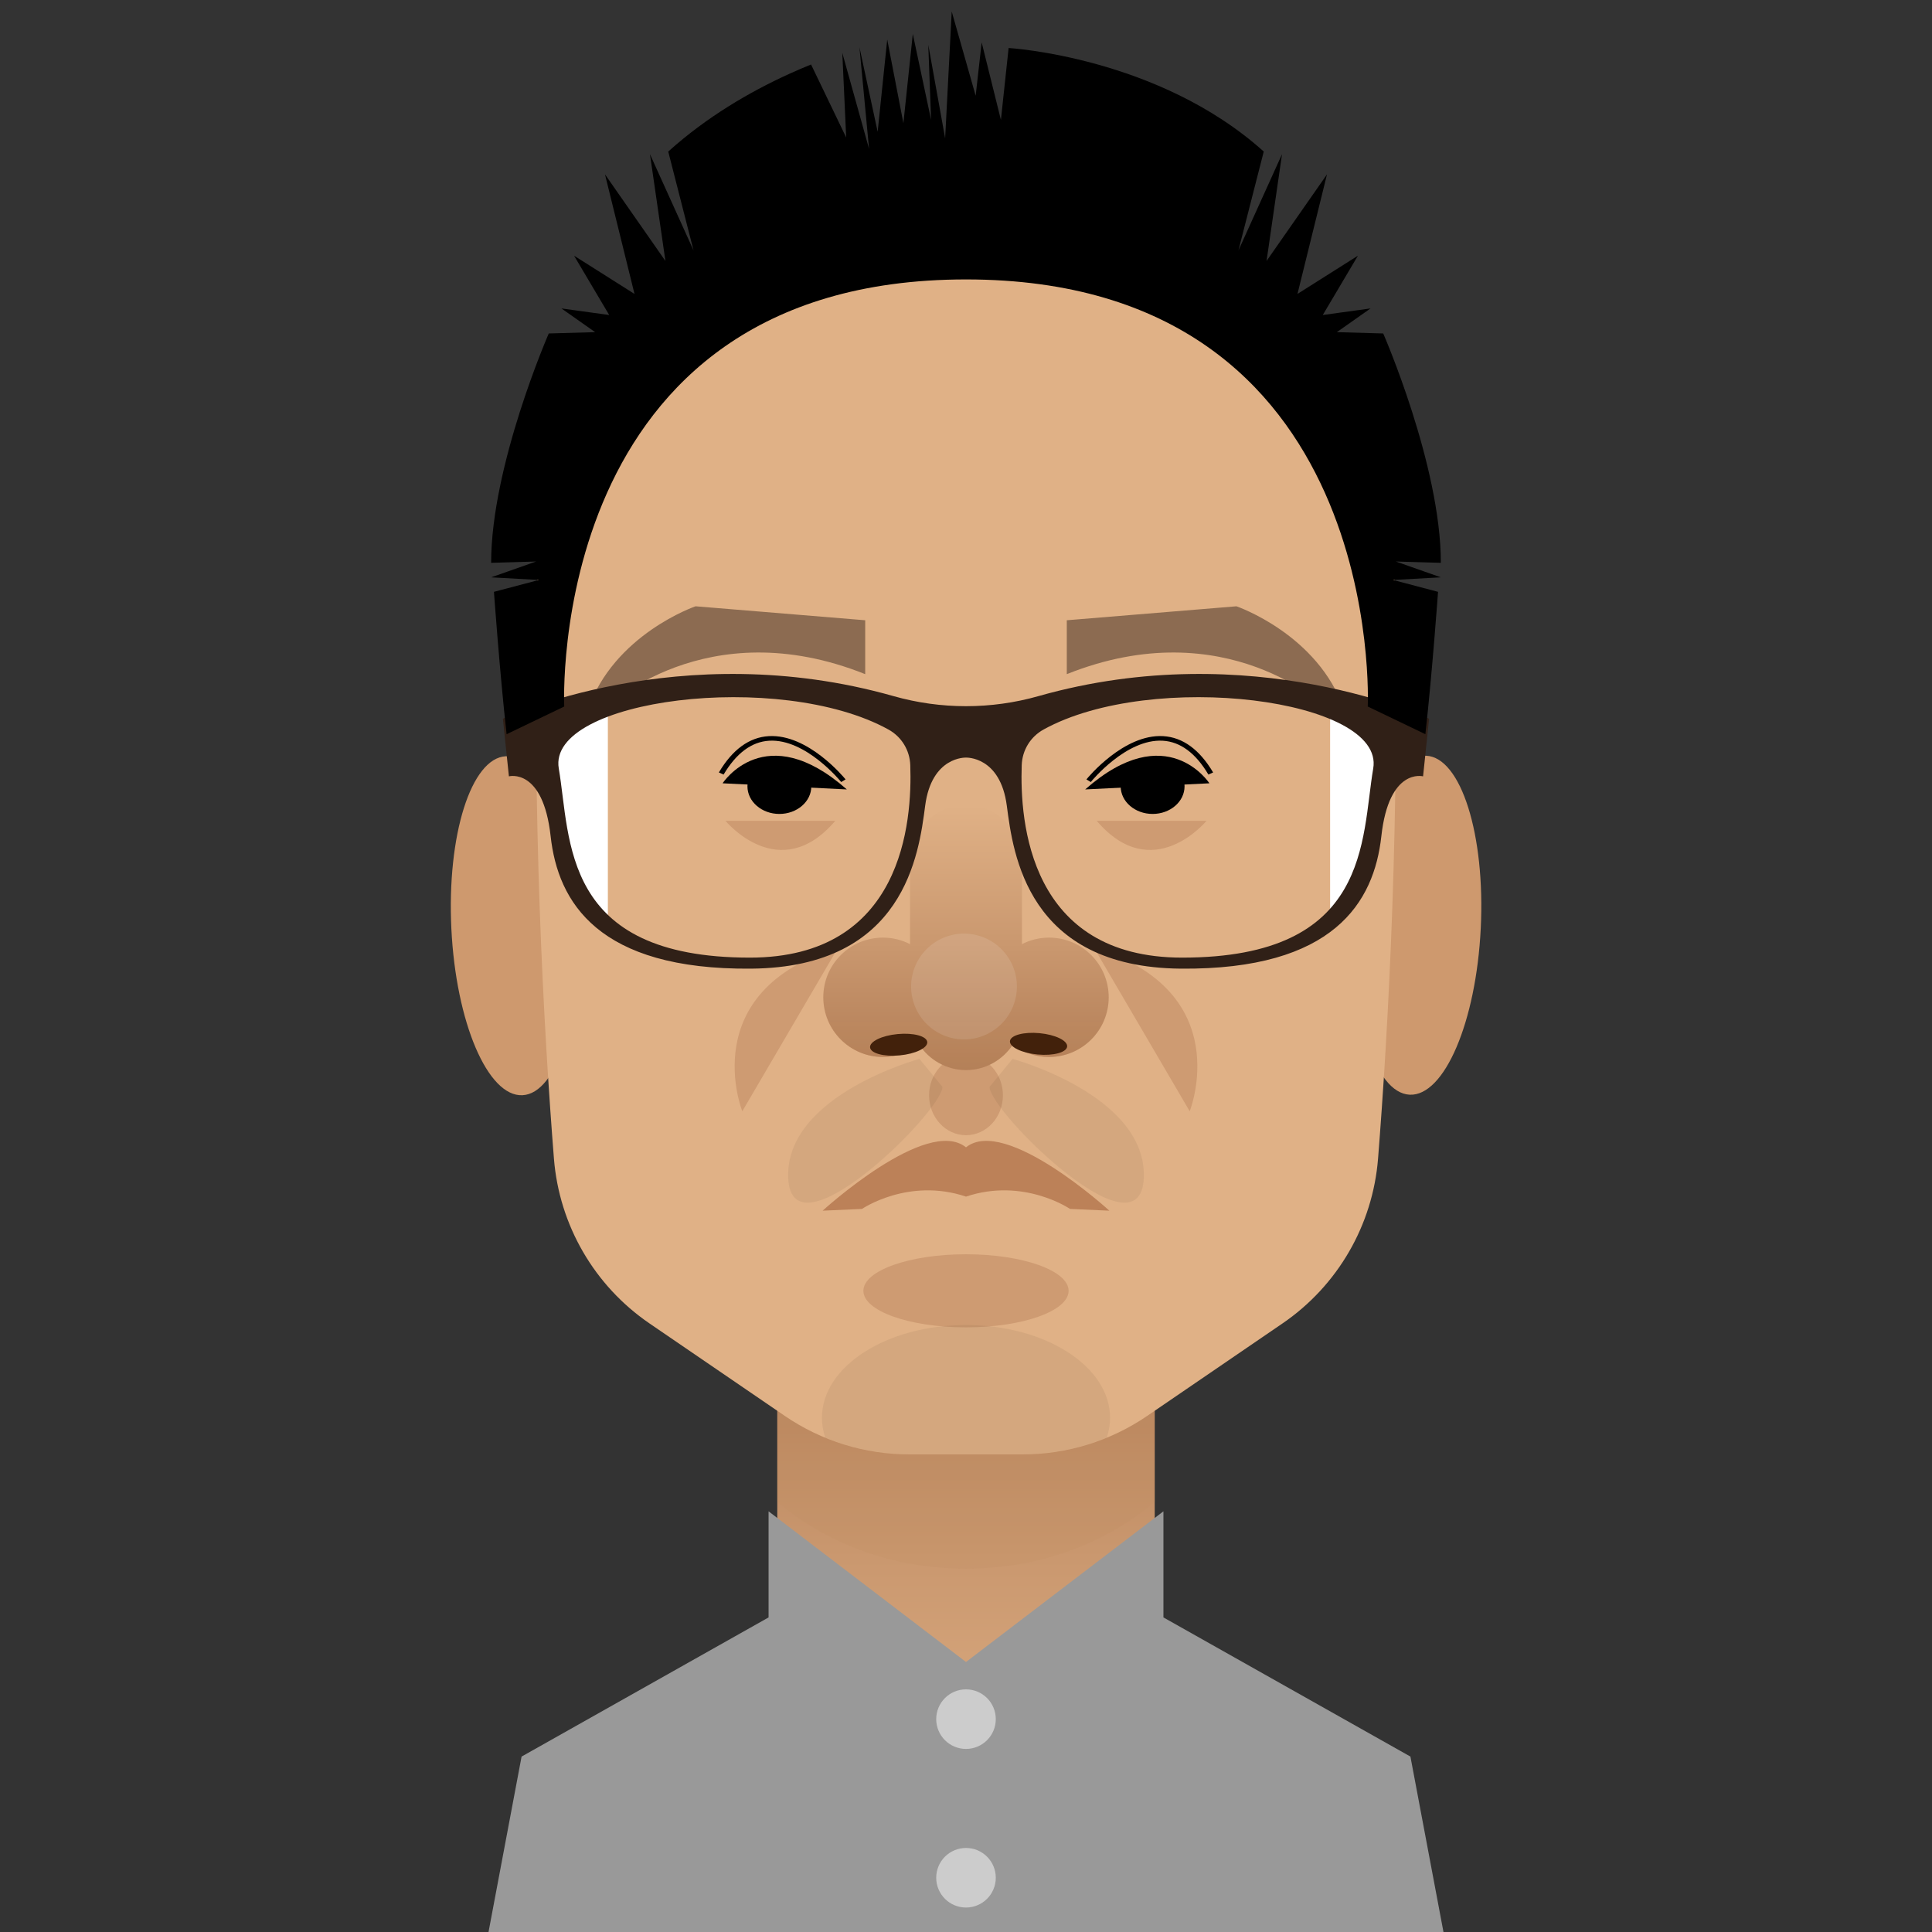 <?xml version="1.0" encoding="iso-8859-1"?>
<!-- Generator: Adobe Illustrator 18.1.1, SVG Export Plug-In . SVG Version: 6.00 Build 0)  -->
<svg version="1.1" id="Layer_1" xmlns="http://www.w3.org/2000/svg" xmlns:xlink="http://www.w3.org/1999/xlink" x="0px" y="0px"
	 viewBox="0 0 283.46 283.46" style="enable-background:new 0 0 283.46 283.46;" xml:space="preserve">
<rect x="0" y="0" width="283.46" height="283.46" fill="#333333" stroke="none"/>
<g>
	
		<linearGradient id="SVGID_1_" gradientUnits="userSpaceOnUse" x1="117.379" y1="219.52" x2="194.263" y2="219.52" gradientTransform="matrix(4.489700e-11 1 -1 4.489700e-11 361.25 74.5)">
		<stop  offset="0" style="stop-color:#B27D56"/>
		<stop  offset="0.479" style="stop-color:#CA986F"/>
		<stop  offset="1" style="stop-color:#E0B186"/>
	</linearGradient>
	<rect x="114.04" y="191.879" style="fill:url(#SVGID_1_);" width="55.379" height="76.884"/>
	<path style="opacity:0.2;fill:#BF8C62;" d="M114.04,220.338c7.104,6.07,16.887,9.822,27.69,9.822s20.585-3.752,27.69-9.821v-28.459
		H114.04V220.338z"/>
	<g>
		
			<ellipse transform="matrix(0.999 -0.049 0.049 0.999 -6.542 3.844)" style="fill:#CE996E;" cx="75.402" cy="135.808" rx="9.224" ry="24.891"/>
		
			<ellipse transform="matrix(-0.999 -0.049 0.049 -0.999 409.235 281.614)" style="fill:#CE996E;" cx="208.058" cy="135.808" rx="9.224" ry="24.891"/>
	</g>
	<path style="fill:#E0B186;" d="M204.562,83.076c-1.464-56.225-64.112-54.468-64.112-54.468s-60.087-1.757-61.551,54.468
		c-0.949,36.452,0.932,68.719,2.373,86.906c0.774,9.77,5.928,18.659,14.019,24.189l19.849,13.566
		c5.387,3.682,11.76,5.652,18.286,5.652h4.661h7.285h4.661c6.525,0,12.898-1.97,18.286-5.652l19.849-13.566
		c8.091-5.53,13.245-14.419,14.019-24.189C203.629,151.795,205.511,119.528,204.562,83.076z"/>
	<g>
		<path style="fill:#CE9B72;" d="M122.965,139.029l-14.056,24.013C108.909,163.042,101.881,145.472,122.965,139.029z"/>
		<path style="fill:#CE9B72;" d="M160.495,139.029l14.056,24.013C174.551,163.042,181.579,145.472,160.495,139.029z"/>
	</g>
	<ellipse style="fill:#CE9B72;" cx="141.73" cy="160.699" rx="5.417" ry="5.857"/>
	<g>
		<path style="opacity:0.48;fill:#302017;" d="M88.873,103.889c0,0,14.642-14.349,38.069-4.978v-7.907l-24.891-2.05
			c0,0-12.006,4.1-15.813,15.228L88.873,103.889z"/>
		<path style="opacity:0.48;fill:#302017;" d="M194.587,103.889c0,0-14.642-14.349-38.069-4.978v-7.907l24.891-2.05
			c0,0,12.006,4.1,15.813,15.228L194.587,103.889z"/>
	</g>
	<g>
		<linearGradient id="SVGID_2_" gradientUnits="userSpaceOnUse" x1="141.73" y1="156.998" x2="141.73" y2="118.133">
			<stop  offset="0" style="stop-color:#B27D56"/>
			<stop  offset="0.479" style="stop-color:#CA986F"/>
			<stop  offset="1" style="stop-color:#E0B186"/>
		</linearGradient>
		<path style="fill:url(#SVGID_2_);" d="M153.91,137.565c-1.43,0-2.776,0.35-3.969,0.958v-12.179c0-4.516-3.695-8.211-8.211-8.211h0
			c-4.516,0-8.211,3.695-8.211,8.211v12.179c-1.192-0.608-2.538-0.958-3.969-0.958c-4.837,0-8.758,3.921-8.758,8.758
			c0,4.837,3.921,8.758,8.758,8.758c2.002,0,3.842-0.679,5.317-1.81c1.471,2.238,4,3.726,6.863,3.726h0
			c2.863,0,5.392-1.488,6.863-3.726c1.475,1.13,3.315,1.81,5.317,1.81c4.837,0,8.758-3.921,8.758-8.758
			C162.668,141.487,158.747,137.565,153.91,137.565z"/>
		<path style="opacity:0.2;fill:#BF8C62;" d="M121.544,149.865c1.361,3.072,4.431,5.217,8.007,5.217c2.002,0,3.842-0.679,5.317-1.81
			c1.471,2.238,4,3.726,6.863,3.726h0c2.863,0,5.392-1.488,6.863-3.726c1.475,1.13,3.315,1.81,5.317,1.81
			c3.576,0,6.646-2.146,8.007-5.217H121.544z"/>
		<g>
			
				<ellipse transform="matrix(0.996 -0.094 0.094 0.996 -13.803 13.048)" style="fill:#42210B;" cx="131.776" cy="153.232" rx="4.212" ry="1.571"/>
			
				<ellipse transform="matrix(-0.996 -0.094 0.094 -0.996 289.779 320.096)" style="fill:#42210B;" cx="152.419" cy="153.232" rx="4.212" ry="1.571"/>
		</g>
		<circle style="opacity:0.11;fill:#FFFFFF;" cx="141.437" cy="144.74" r="7.76"/>
	</g>
	<g>
		<g>
			<g>
				<g>
					<path d="M159.217,115.823l18.224-0.899C177.441,114.923,171.193,105.254,159.217,115.823z"/>
				</g>
				<g>
					<ellipse cx="169.11" cy="115.373" rx="4.686" ry="4.047"/>
				</g>
				<g>
					<path d="M160.039,114.739l-0.641-0.386c0.221-0.273,5.499-6.684,11.264-6.348c2.865,0.168,5.33,1.961,7.327,5.329l-0.696,0.308
						c-1.863-3.143-4.112-4.813-6.684-4.964C165.221,108.359,160.09,114.675,160.039,114.739z"/>
				</g>
			</g>
			<path style="fill:#CE9B72;" d="M160.911,120.432h16.106C177.017,120.432,169.11,130.043,160.911,120.432z"/>
		</g>
		<g>
			<g>
				<g>
					<path d="M124.243,115.823l-18.224-0.899C106.019,114.923,112.267,105.254,124.243,115.823z"/>
				</g>
				<g>
					<ellipse cx="114.35" cy="115.373" rx="4.686" ry="4.047"/>
				</g>
				<g>
					<path d="M123.421,114.739l0.641-0.386c-0.221-0.273-5.499-6.684-11.264-6.348c-2.865,0.168-5.33,1.961-7.327,5.329l0.696,0.308
						c1.863-3.143,4.112-4.813,6.684-4.964C118.239,108.359,123.37,114.675,123.421,114.739z"/>
				</g>
			</g>
			<path style="fill:#CE9B72;" d="M122.549,120.432h-16.106C106.443,120.432,114.35,130.043,122.549,120.432z"/>
		</g>
	</g>
	<g>
		<g>
			<path style="fill:#FFFFFF;" d="M89.185,103.53v33.091C78.565,129.299,77.841,102.066,89.185,103.53z"/>
			<path style="fill:#FFFFFF;" d="M195.153,103.53v33.091C204.641,129.299,205.288,102.066,195.153,103.53z"/>
		</g>
		<path style="fill:#302017;" d="M131.085,102.13c-31.402-8.908-57.304,3.321-57.304,3.321l0.886,8.453c0,0,5.002-1.337,6.122,8.786
			c1.068,9.663,6.951,19.631,29.439,19.429c22.511-0.201,24.59-16.848,25.511-23.902c0.953-7.293,5.99-7.062,5.99-7.062
			s5.037-0.232,5.99,7.062c0.922,7.054,3,23.7,25.511,23.902c22.489,0.201,28.371-9.767,29.439-19.429
			c1.119-10.123,6.122-8.786,6.122-8.786l0.886-8.453c0,0-25.903-12.229-57.304-3.321
			C145.418,104.104,138.042,104.104,131.085,102.13z M110.014,140.501c-27.732,0-26.251-17.355-28.031-27.752
			c-1.745-10.19,32.423-14.514,48.361-5.719c1.94,1.07,3.133,3.044,3.211,5.231C133.85,120.562,132.46,140.501,110.014,140.501z
			 M201.477,112.749c-1.781,10.397-0.299,27.752-28.031,27.752c-22.445,0-23.835-19.939-23.541-28.24
			c0.078-2.187,1.271-4.16,3.211-5.231C169.054,98.235,203.222,102.559,201.477,112.749z"/>
	</g>
	<path style="fill:#BC8158;" d="M141.73,168.335c-5.774-4.648-21.035,9.295-21.035,9.295l5.774-0.258c0,0,6.805-4.648,15.261-1.807
		c8.455-2.84,15.261,1.807,15.261,1.807l5.774,0.258C162.765,177.63,147.504,163.687,141.73,168.335z"/>
	<ellipse style="fill:#CE9B72;" cx="141.73" cy="189.385" rx="15.054" ry="5.362"/>
	<g>
		<path style="opacity:0.07;fill:#302017;" d="M134.896,155.358c0,0-19.756,5.35-19.25,17.476s22.627-9.808,22.627-13.375
			L134.896,155.358z"/>
		<path style="opacity:0.07;fill:#302017;" d="M148.564,155.358c0,0,19.756,5.35,19.25,17.476
			c-0.507,12.127-22.627-9.808-22.627-13.375L148.564,155.358z"/>
	</g>
	<path style="opacity:0.07;fill:#302017;" d="M141.73,194.404c-11.674,0-21.138,6.094-21.138,13.611
		c0,1.001,0.173,1.975,0.491,2.915c3.897,1.606,8.085,2.459,12.343,2.459h4.661h7.285h4.661c4.258,0,8.446-0.853,12.343-2.459
		c0.318-0.939,0.491-1.914,0.491-2.915C162.868,200.497,153.404,194.404,141.73,194.404z"/>
	<path d="M204.8,82.384l6.599,0.193c0-14.312-8.455-33.652-8.455-33.652l-6.805-0.193l4.949-3.481l-7.012,0.967l5.156-8.703
		l-8.868,5.609l4.331-17.542l-8.868,12.707l2.268-15.666l-6.393,14.118l3.712-14.505C169.949,8.311,147.982,7.044,147.982,7.044
		l-1.13,10.55L144.028,6.22l-0.879,7.827l-3.514-12.359l-0.965,18.613L136.196,6.57l0.412,11.024l-2.683-12.61l-1.38,13.092
		l-2.372-12.275l-1.404,13.534l-2.669-12.397l1.41,14.914l-3.929-14.098l0.572,12.42l-5.155-10.712c0,0-1.064,0.437-1.606,0.67
		c-0.558,0.24-1.122,0.489-1.693,0.75c-5.724,2.612-12.019,6.279-17.656,11.355l3.712,14.505l-6.393-14.118l2.268,15.666
		l-8.868-12.707l4.331,17.542l-8.868-5.609l5.156,8.703l-7.012-0.967l4.949,3.481l-6.805,0.193c0,0-8.455,19.34-8.455,33.652
		l6.599-0.193l-6.599,2.321l7.012,0.387l-6.599,1.741c0,0,0.825,11.604,1.856,20.888l8.455-4.061c0,0-2.921-62.663,58.946-62.663
		s58.946,62.663,58.946,62.663l8.455,4.061c1.031-9.283,1.856-20.888,1.856-20.888l-6.599-1.741l7.012-0.387L204.8,82.384z"/>
	<path style="fill:#999999;" d="M211.784,283.457l-4.849-25.735l-36.239-20.416v-15.568l-28.966,22.106l-28.966-22.106v15.568
		l-36.239,20.416l-4.849,25.735c0,0,66.868,0.344,70.054,0.027C144.917,283.8,211.784,283.457,211.784,283.457z"/>
	<circle style="fill:#CCCCCC;" cx="141.73" cy="252.229" r="4.37"/>
	<circle style="fill:#CCCCCC;" cx="141.73" cy="275.5" r="4.37"/>
</g>
</svg>
